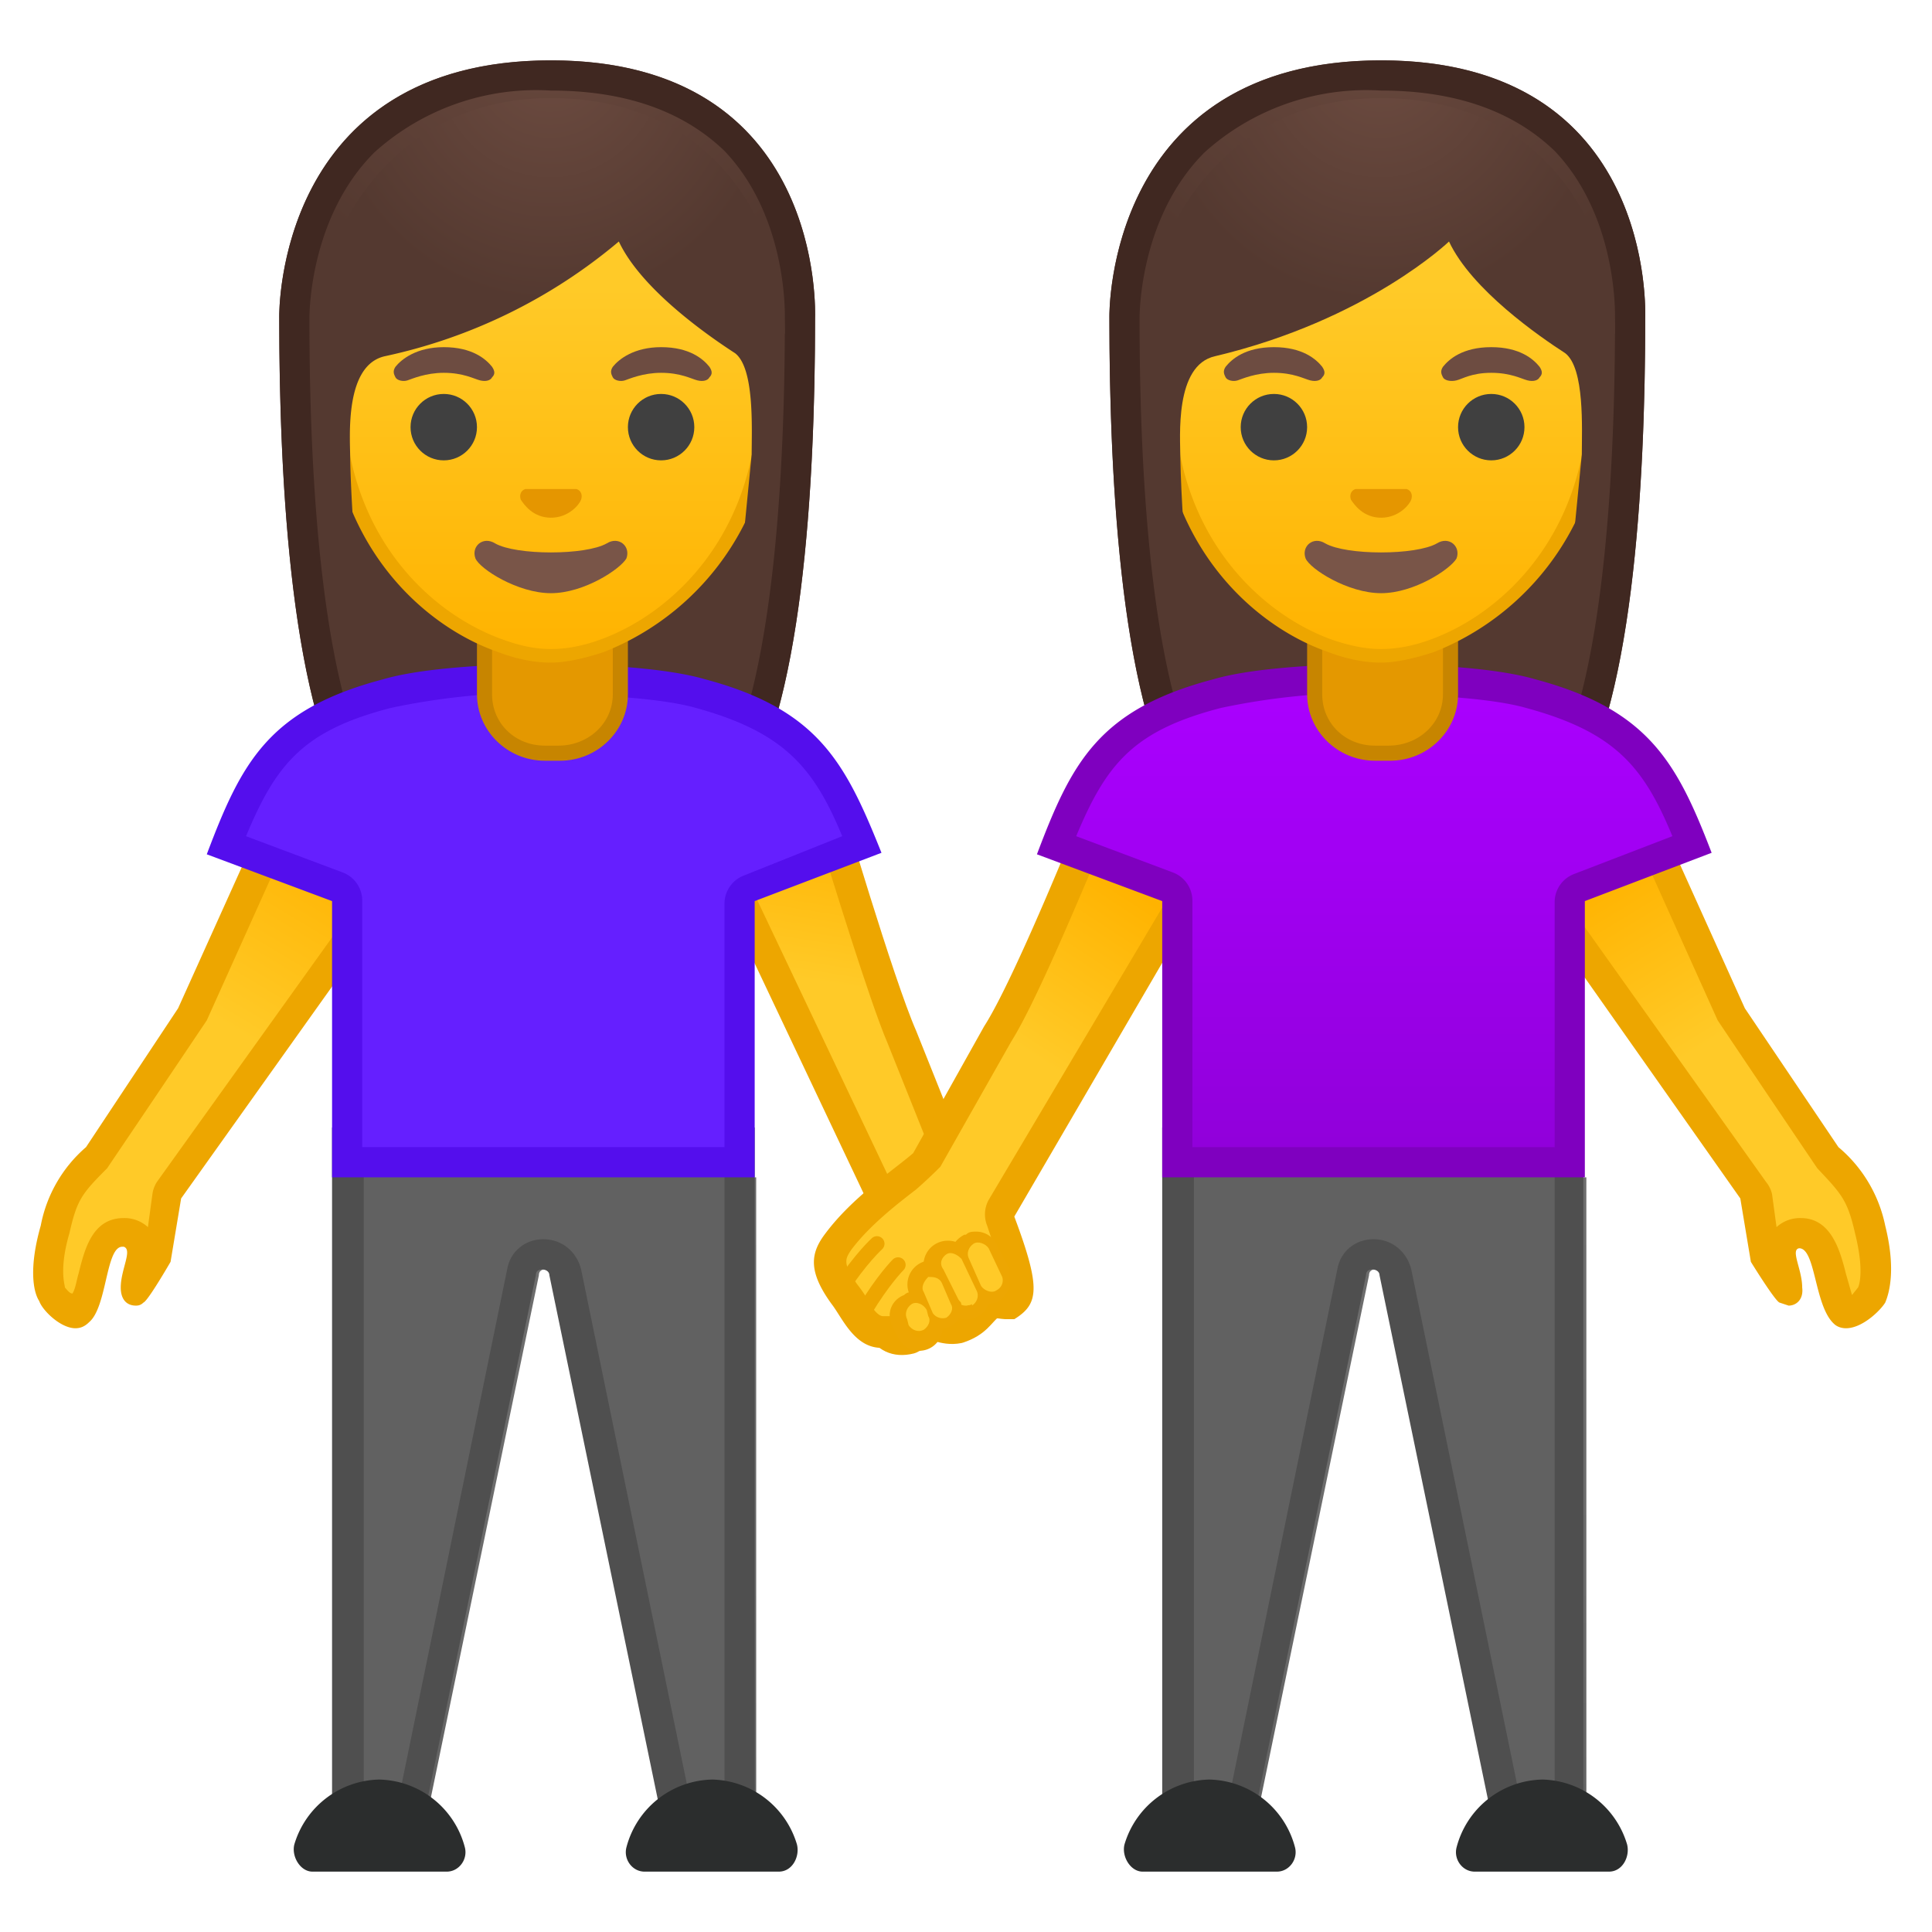 <svg viewBox="0 0 128 128" xmlns="http://www.w3.org/2000/svg" xmlns:xlink="http://www.w3.org/1999/xlink"><radialGradient id="a" cx="36.4" cy="-2.1" r="21.8" gradientUnits="userSpaceOnUse"><stop stop-color="#6D4C41" offset="0"/><stop stop-color="#543930" offset="1"/></radialGradient><path d="M36.5 4c-18.2 0-18 16.8-18 17 0 11 .8 26.4 5.1 32.4 1.8 2.4 5.1 2.5 5.1 2.5h15.1s3.3 0 5-2.5c4.4-6 5.2-21.4 5.2-32.3 0-.3.7-17.1-17.5-17.1z" fill="url(#a)"/><linearGradient id="b" x1="55.6" x2="55.6" y1="54.6" y2="82.4" gradientTransform="rotate(9 58 69.5)" gradientUnits="userSpaceOnUse"><stop stop-color="#FFB300" offset="0"/><stop stop-color="#FFCA28" offset=".4"/></linearGradient><path d="M62 83.2c-1 0-2-.6-2.4-1.4l-12.4-26 .7-2.4 7 .5c.8 2.6 3.5 11.8 4.8 14.8l4.4 11c.5 1.1 0 2.6-1 3.2a2 2 0 0 1-1.1.3z" fill="url(#b)"/><path d="M48.6 54.5l5.5.4c1 3.2 3.5 11.4 4.7 14.2l4.4 11c.3.7 0 1.6-.5 2l-.7.1c-.6 0-1.3-.3-1.5-.8L48.3 55.7l.3-1.2m-1.4-2.1l-1 3.4 12.5 26.4c.6 1.3 2 2 3.3 2 .6 0 1.2-.1 1.7-.4 1.4-.9 2-2.9 1.4-4.5l-4.4-11c-1.5-3.4-5-15.3-5-15.3l-8.5-.6z" fill="#EDA600"/><path d="M36.5 6c5 0 8.8 1.4 11.5 4 4 4.2 4 10.3 4 11 0 15.9-1.7 27-4.8 31.3-1 1.4-3.3 1.6-3.5 1.7H28.8c-.3 0-2.5-.3-3.5-1.7-3.1-4.4-4.8-15.4-4.8-31.2 0-.3 0-6.7 4.3-11A16 16 0 0 1 36.5 6m0-2c-18.2 0-18 16.8-18 17 0 11 .8 26.4 5.1 32.4 1.8 2.4 5.1 2.5 5.1 2.5h15.1s3.3 0 5-2.5c4.4-6 5.2-21.4 5.2-32.3 0-.3.7-17.1-17.5-17.1z" fill="#402821"/><linearGradient id="c" x1="36.1" x2="36.1" y1="122.7" y2="78" gradientUnits="userSpaceOnUse"><stop stop-color="#616161" offset="0"/><stop stop-color="#6B6B6B" offset=".4"/><stop stop-color="#6E6E6E" offset="1"/></linearGradient><path d="M22.1 78v44.7h5.7l7.9-38.2c0-.3.2-.4.4-.4s.4.1.5.4l7.8 38.2h5.7V78H22z" fill="url(#c)"/><path d="M45.2 121.7l-7.7-37.4c-.2-.7-.8-1.2-1.5-1.2s-1.3.5-1.4 1.2l-7.7 37.4h-3.8v-46h26v46h-4z" fill="#616161"/><path d="M48 76.6v44h-2l-7.5-36.5c-.3-1.2-1.3-2-2.5-2s-2.2.8-2.4 2l-7.5 36.6h-2v-44h24m2-2H22v48h5.6l7.9-38.2c0-.3.2-.4.4-.4s.5.1.5.4l7.9 38.2H50v-48z" fill="#4F4F4F"/><linearGradient id="d" x1="4.2" x2="22.6" y1="86.5" y2="55.8" gradientUnits="userSpaceOnUse"><stop stop-color="#FFCA28" offset=".6"/><stop stop-color="#FFB300" offset="1"/></linearGradient><path d="M5.1 87c-.5 0-1.5-.9-1.6-1.2-.2-.3-.7-1.6 0-4.4a8.2 8.2 0 0 1 3-4.8l6.2-9.2v-.2l5.8-12.7 8 .5-.3 2.8-15 21-.1.5-.6 4A28 28 0 0 1 9 85.4v-.1l.2-1.1c.2-.7.4-1.3 0-1.9-.1-.3-.4-.5-.7-.6h-.4c-1.3 0-1.7 1.5-2 3-.2.7-.5 1.9-.9 2.2H5z" fill="url(#d)"/><path d="M19 55.6l6.4.4-.1 1.5-14.9 20.8a2 2 0 0 0-.3.8l-.3 2.2a2.3 2.3 0 0 0-1.6-.6c-2.1 0-2.6 2.1-3 3.7-.1.3-.2 1-.4 1.3-.2 0-.4-.3-.5-.4 0-.2-.4-1.2.3-3.6.5-2.2.8-2.6 2.5-4.3l.2-.3a3209.1 3209.1 0 0 0 6.4-9.5l5.4-12m-1.3-2.1l-6 13.3L5.7 76a9.1 9.1 0 0 0-3 5.2c-.8 2.8-.5 4.4-.1 5C2.8 86.8 4 88 5 88c.3 0 .6-.1.9-.4 1.2-1 1.1-5 2.2-5h.1c.6.2-.2 1.5-.2 2.7 0 .8.4 1.2 1 1.2.1 0 .3 0 .5-.2.3-.1 1.8-2.7 1.8-2.7l.7-4.2 15.1-21.2.3-4.1-9.7-.6z" fill="#EDA600"/><linearGradient id="e" x1="2.7" x2="2.7" y1="84.1" y2="84.1" gradientUnits="userSpaceOnUse"><stop stop-color="#FFB300" offset="0"/><stop stop-color="#FFCA28" offset=".4"/></linearGradient><path d="M2.7 84.2v-.3.3z" fill="url(#e)"/><path d="M2.7 84zm0 0v-.2z" fill="#EDA600"/><linearGradient id="f" x1="106.2" x2="123.2" y1="58" y2="86.1" gradientUnits="userSpaceOnUse"><stop stop-color="#FFB300" offset="0"/><stop stop-color="#FFCA28" offset=".4"/></linearGradient><path d="M122.3 87l-.2-.1c-.3-.3-.6-1.5-.8-2.3-.3-1.4-.7-3-2-3l-.4.1c-.3 0-.6.3-.8.6-.3.6-.1 1.2 0 1.9l.3 1v.2c-.3-.4-1-1.3-1.4-2.1l-.6-4-.2-.5-15-21-.2-2.8 8-.5 5.7 12.7v.2l6.3 9.1v.2a8.2 8.2 0 0 1 2.9 4.7c.7 2.8.2 4 0 4.4 0 .3-1 1.2-1.6 1.2z" fill="url(#f)"/><path d="M108.4 55.6l5.4 12a3209.1 3209.1 0 0 0 6.6 9.8c1.6 1.7 2 2.1 2.5 4.3.6 2.4.3 3.4.2 3.6l-.4.5-.4-1.4c-.4-1.6-1-3.7-3-3.7a2.3 2.3 0 0 0-1.6.6l-.3-2.2a2 2 0 0 0-.4-.8l-14.8-20.8-.1-1.5 6.3-.4m1.2-2.1l-9.7.6.4 4 15 21.3.7 4.2s1.6 2.6 1.9 2.7l.6.2c.5 0 1-.4.9-1.2 0-1.2-.8-2.5-.2-2.6 1.1 0 1 3.8 2.3 5 .2.2.5.3.8.3 1.1 0 2.3-1.2 2.6-1.7.3-.7.7-2.3 0-5.1a9.2 9.2 0 0 0-3.1-5.2l-6.2-9.2-6-13.3z" fill="#EDA600"/><linearGradient id="g" x1="95.9" x2="95.9" y1="84.1" y2="84.1" gradientTransform="matrix(-1 0 0 1 220.7 0)" gradientUnits="userSpaceOnUse"><stop stop-color="#FFB300" offset="0"/><stop stop-color="#FFCA28" offset=".4"/></linearGradient><path d="M124.8 84.2v-.3.3z" fill="url(#g)"/><path d="M25.1 124h-4.4c-.8 0-1.4-1-1.2-1.8a6 6 0 0 1 5.6-4.3 6 6 0 0 1 5.7 4.5c.2.8-.4 1.6-1.2 1.6H25zm22.1 0h4.4c.9 0 1.4-1 1.2-1.8a6 6 0 0 0-5.6-4.3 6 6 0 0 0-5.7 4.5c-.2.8.4 1.6 1.2 1.6h4.5z" fill="#2B2D2D"/><path d="M23 77V59.7a1 1 0 0 0-.6-1L15 56c2.1-5.4 4.1-8.2 10.7-10a47 47 0 0 1 10.2-.9h.2c3.8 0 8 .3 10.3 1 6.6 1.7 8.6 4.5 10.7 10l-7.5 2.8a1 1 0 0 0-.6 1V77H23z" fill="#651FFF"/><path d="M36 46c3.9 0 8 .3 10.1.9 5.8 1.6 7.8 3.9 9.7 8.5L49.3 58a2 2 0 0 0-1.3 1.8V76H24V59.7a2 2 0 0 0-1.3-1.9l-6.4-2.4c2-4.8 3.8-7 9.6-8.5a46 46 0 0 1 10-1h.1m0-1.9c-4 0-8.2.3-10.6 1-7.6 2-9.4 5.5-11.7 11.6l8.3 3.1V78h28V59.7l8.4-3.2C56 50.5 54.2 47 46.7 45c-2.4-.7-6.6-1-10.6-1z" fill="#540EED"/><path d="M36.1 49.9a4 4 0 0 1-4-3.9v-4.8h9V46a4 4 0 0 1-4 3.9h-1z" fill="#E49800"/><path d="M40.6 41.7V46c0 1.9-1.6 3.4-3.6 3.4h-.9c-2 0-3.5-1.5-3.5-3.4v-4.3h8m1-1h-10V46c0 2.4 2 4.4 4.5 4.4h1c2.5 0 4.5-2 4.5-4.4v-5.3z" fill="#C78500"/><linearGradient id="h" x1="57.5" x2="67.1" y1="84.7" y2="84.7" gradientTransform="rotate(8.2 62.7 85.4)" gradientUnits="userSpaceOnUse"><stop stop-color="#FFB300" offset="0"/><stop stop-color="#FFCA28" offset=".4"/></linearGradient><path d="M67 85.4c0 1.6-.9.6-1.5 1.1s-.8 1.1-2 1.5c-1 .2-1.7-.4-2.2-.2-.6.4-.3.6-1 .9-2 .5-2.3-1.7-2.1-2.3.6-2.3-1 .5-.7-1.5s3.3-4.6 5.4-4.6c2 0 4.2 2 4.2 5.1z" fill="url(#h)" stroke="#EDA600" stroke-linecap="round" stroke-linejoin="round" stroke-miterlimit="10" stroke-width="2"/><defs><path id="i" d="M16.5 4h40v57.8h-40z"/></defs><clipPath id="j"><use xlink:href="#i"/></clipPath><g clip-path="url(#j)"><linearGradient id="k" x1="36.5" x2="36.5" y1="43.2" y2="18.9" gradientUnits="userSpaceOnUse"><stop stop-color="#FFB300" offset="0"/><stop stop-color="#FFCA28" offset="1"/></linearGradient><path d="M36.5 43.5c-1 0-2.1-.3-3.3-.7a17 17 0 0 1-10.9-16.7c0-12.7 7.7-17.2 14.2-17.2 6.6 0 14.2 4.5 14.2 17.2a17 17 0 0 1-10.9 16.7c-1.1.5-2.3.7-3.3.7z" fill="url(#k)"/><path d="M36.5 9.4c6.3 0 13.7 4.4 13.7 16.7 0 9.3-5.7 14.6-10.5 16.3-1.1.4-2.2.6-3.2.6s-2-.2-3.1-.6c-4.9-1.7-10.6-7-10.6-16.3 0-12.3 7.4-16.7 13.7-16.7m0-1C29 8.4 21.8 14 21.8 26c0 9.7 6 15.4 11.2 17.2 1.3.5 2.5.7 3.5.7s2.3-.3 3.5-.7A17.7 17.7 0 0 0 51.2 26c0-12-7-17.7-14.7-17.7z" fill="#EDA600"/><g fill="#404040"><ellipse cx="29.4" cy="28.3" rx="2.2" ry="2.2"/><ellipse cx="43.8" cy="28.3" rx="2.2" ry="2.2"/></g><path d="M38.2 32.4H34.8c-.3.1-.4.4-.3.7.2.3.8 1.2 2 1.2s1.9-.9 2-1.2c.1-.3 0-.6-.3-.7z" fill="#E59600"/><path d="M32.6 24.3c-.4-.5-1.3-1.3-3.2-1.3-1.8 0-2.8.8-3.2 1.3-.2.3-.1.5 0 .7.1.2.5.3.8.2s1.2-.5 2.4-.5c1.3 0 2 .4 2.4.5s.7 0 .8-.2c.2-.2.2-.4 0-.7zm14.4 0c-.4-.5-1.3-1.3-3.2-1.3-1.8 0-2.8.8-3.2 1.3-.2.3-.1.5 0 .7.1.2.5.3.8.2s1.2-.5 2.4-.5c1.3 0 2 .4 2.4.5s.7 0 .8-.2c.2-.2.2-.4 0-.7z" fill="#6D4C41"/><radialGradient id="l" cx="67.5" cy="3.4" r="16.5" gradientTransform="matrix(0 1 -.929 0 39.6 -64)" gradientUnits="userSpaceOnUse"><stop stop-color="#6D4C41" offset="0"/><stop stop-color="#543930" offset="1"/></radialGradient><path d="M52 22.1c0-5.8-3.7-15.6-15.5-15.6-12 0-15.8 11.4-15.8 15.6C20.7 35 21.8 41.3 23 44c.2.5 1 .8 1.2-.4 0 0-.9-7.8-1-13.3 0-1.3-.4-6.1 2.3-6.7A35.6 35.6 0 0 0 41 16c1.5 3.2 6 6.3 7.7 7.4 1.3 1 1.1 5 1.1 6.7l-1.3 13.3s0 3.2 1.4.5c1.3-2.6 2-17.5 2-21.8z" fill="url(#l)"/><path d="M40.2 36c-1.4.8-6 .8-7.4 0-.8-.5-1.6.2-1.3 1 .3.7 2.8 2.3 5 2.3s4.6-1.6 5-2.3c.3-.8-.5-1.5-1.3-1z" fill="#795548"/></g><linearGradient id="m" x1="59.1" x2="76.7" y1="86.9" y2="60" gradientUnits="userSpaceOnUse"><stop stop-color="#FFCA28" offset=".6"/><stop stop-color="#FFB300" offset="1"/></linearGradient><path d="M58.5 88.2c-.9 0-1.4-.8-2-1.8l-.5-.7c-1.4-1.9-1-2.6-.4-3.5 1.3-1.8 3-3.1 4.5-4.2a46.1 46.1 0 0 0 1.3-1.2l4.8-8.4c1.7-2.7 5.1-11 6-13.3h7.4l-.2 2.8-13 22a1 1 0 0 0 0 1c1.8 4.7 1.2 5 .4 5.4h-.5l-.3-1c-.2-.8-.6-2.1-1.8-2.1H64c-1.4.1-2 1-2.4 2l-.8 1.6c-1 1.4-1.3 1.4-1.9 1.4h-.4z" fill="url(#m)"/><path d="M73 56l5.5.1v1.5l-13 21.9a2 2 0 0 0-.1 1.7L66 83c-.4-.5-1-.8-1.9-.8h-.3c-2 .2-2.6 1.6-3.1 2.6l-.8 1.5-.7.9h-.7c-.4 0-.9-.8-1.2-1.4a10 10 0 0 0-.5-.7c-1-1.4-.8-1.7-.4-2.3 1.2-1.6 3-3 4.3-4a31.3 31.3 0 0 0 1.6-1.5L67 69c1.7-2.7 4.7-10 6-13m-1.5-1.8S67.2 64.9 65.2 68l-4.7 8.4c-1.4 1.2-4 2.9-5.8 5.3-1 1.3-1.2 2.5.4 4.7.7.9 1.5 2.9 3.3 2.9h.4c.9 0 1.6-.1 2.7-1.9 1.2-2 1.2-3 2.5-3.1 1 0 .7 2.6 1.8 3l.8.1h.6c1.6-1 1.8-2 0-6.8l13-22.3.4-4.1h-9z" fill="#EDA600"/><radialGradient id="n" cx="91.4" cy="-2.1" r="21.8" gradientUnits="userSpaceOnUse"><stop stop-color="#6D4C41" offset="0"/><stop stop-color="#543930" offset="1"/></radialGradient><path d="M91.5 4c-18.2 0-18 16.8-18 17 0 11 .8 26.4 5.1 32.4 1.8 2.4 5.1 2.5 5.1 2.5h15.1s3.3 0 5-2.5c4.4-6 5.2-21.4 5.2-32.3 0-.3.7-17.1-17.5-17.1z" fill="url(#n)"/><path d="M91.5 6c5 0 8.8 1.4 11.5 4 4 4.2 4 10.3 4 11 0 15.9-1.7 27-4.8 31.2-1 1.5-3.3 1.7-3.5 1.7H83.8c-.3 0-2.5-.2-3.5-1.7-3.1-4.3-4.8-15.3-4.8-31.1 0-.3 0-6.7 4.3-11A16 16 0 0 1 91.5 6m0-2c-18.2 0-18 16.8-18 17 0 11 .8 26.4 5.1 32.4 1.8 2.4 5.1 2.5 5.1 2.5h15.1s3.3 0 5-2.5c4.4-6 5.2-21.4 5.2-32.3 0-.3.7-17.1-17.5-17.1z" fill="#402821"/><linearGradient id="o" x1="91.1" x2="91.1" y1="122.7" y2="78" gradientUnits="userSpaceOnUse"><stop stop-color="#616161" offset="0"/><stop stop-color="#6B6B6B" offset=".4"/><stop stop-color="#6E6E6E" offset="1"/></linearGradient><path d="M77.1 78v44.7h5.7l7.9-38.2c0-.3.2-.4.4-.4s.4.1.5.4l7.8 38.2h5.7V78H77z" fill="url(#o)"/><path d="M100.2 121.7l-7.7-37.4c-.1-.7-.7-1.2-1.5-1.2s-1.3.5-1.4 1.2l-7.7 37.4h-3.8v-46h26v46h-4z" fill="#616161"/><path d="M103 76.6v44h-2l-7.5-36.5c-.3-1.2-1.3-2-2.5-2s-2.2.8-2.4 2l-7.5 36.6h-2v-44h24m2-2H77v48h5.6l7.9-38.2c0-.3.2-.4.4-.4s.5.1.5.4l7.9 38.2h5.6v-48z" fill="#4F4F4F"/><path d="M80.1 124h-4.4c-.8 0-1.4-1-1.2-1.8a6 6 0 0 1 5.6-4.3 6 6 0 0 1 5.7 4.5c.2.8-.4 1.6-1.2 1.6H80zm22.1 0h4.4c.9 0 1.4-1 1.2-1.8a6 6 0 0 0-5.6-4.3 6 6 0 0 0-5.7 4.5c-.2.8.4 1.6 1.2 1.6h4.5z" fill="#2B2D2D"/><linearGradient id="p" x1="91" x2="91" y1="45" y2="77" gradientUnits="userSpaceOnUse"><stop stop-color="#a0f" offset="0"/><stop stop-color="#A100F2" offset=".4"/><stop stop-color="#9000D9" offset="1"/></linearGradient><path d="M78 77V59.7a1 1 0 0 0-.6-1L70 56c2.1-5.4 4.1-8.2 10.7-10a47 47 0 0 1 10.2-.9h.2c3.9 0 8 .3 10.3 1 6.6 1.7 8.6 4.5 10.7 10l-7.5 2.8a1 1 0 0 0-.6 1V77H78z" fill="url(#p)"/><path d="M91 46c3.9 0 8 .3 10.1.9 5.9 1.6 7.8 3.9 9.7 8.5l-6.5 2.5a2 2 0 0 0-1.3 1.8V76H79V59.7a2 2 0 0 0-1.3-1.9l-6.4-2.4c2-4.8 3.8-7 9.6-8.5a46 46 0 0 1 10-1h.1m0-1.9c-4 0-8.2.3-10.6 1-7.6 2-9.4 5.5-11.7 11.6l8.3 3.1V78h28V59.7l8.4-3.2c-2.3-6-4.2-9.5-11.7-11.5-2.4-.7-6.6-1-10.6-1z" fill="#7F00BF"/><path d="M91.1 49.9a4 4 0 0 1-4-3.9v-4.8h9V46a4 4 0 0 1-4 3.9h-1z" fill="#E49800"/><path d="M95.6 41.7V46c0 1.9-1.6 3.4-3.6 3.4h-.9c-2 0-3.5-1.5-3.5-3.4v-4.3h8m1-1h-10V46c0 2.4 2 4.4 4.5 4.4h1c2.5 0 4.5-2 4.5-4.4v-5.3z" fill="#C78500"/><defs><path id="q" d="M71.5 4h40v57.8h-40z"/></defs><clipPath id="r"><use xlink:href="#q"/></clipPath><g clip-path="url(#r)"><linearGradient id="s" x1="91.5" x2="91.5" y1="43.2" y2="18.9" gradientUnits="userSpaceOnUse"><stop stop-color="#FFB300" offset="0"/><stop stop-color="#FFCA28" offset="1"/></linearGradient><path d="M91.5 43.5c-1 0-2.2-.3-3.3-.7a17 17 0 0 1-10.9-16.7c0-12.7 7.7-17.2 14.2-17.2 6.6 0 14.2 4.5 14.2 17.2a17 17 0 0 1-10.9 16.7c-1.1.5-2.3.7-3.3.7z" fill="url(#s)"/><path d="M91.5 9.4c6.3 0 13.7 4.4 13.7 16.7 0 9.3-5.7 14.6-10.5 16.3-1.1.4-2.2.6-3.2.6s-2-.2-3.2-.6c-4.8-1.7-10.5-7-10.5-16.3 0-12.3 7.4-16.7 13.7-16.7m0-1C84 8.4 76.8 14 76.8 26c0 9.7 6 15.4 11.2 17.2 1.3.5 2.5.7 3.5.7s2.3-.3 3.5-.7A17.7 17.7 0 0 0 106.2 26c0-12-7-17.7-14.7-17.7z" fill="#EDA600"/><g fill="#404040"><ellipse cx="84.4" cy="28.3" rx="2.2" ry="2.2"/><ellipse cx="98.8" cy="28.3" rx="2.2" ry="2.2"/></g><path d="M93.2 32.4H89.8c-.3.1-.4.4-.3.7.2.3.8 1.2 2 1.2s1.9-.9 2-1.2c.1-.3 0-.6-.3-.7z" fill="#E59600"/><path d="M87.6 24.3c-.4-.5-1.3-1.3-3.2-1.3s-2.8.8-3.2 1.3c-.2.3-.1.5 0 .7.1.2.5.3.8.2s1.2-.5 2.4-.5c1.3 0 2 .4 2.4.5s.7 0 .8-.2c.2-.2.2-.4 0-.7zm14.4 0c-.4-.5-1.3-1.3-3.2-1.3s-2.8.8-3.2 1.3c-.2.3-.1.5 0 .7.1.2.5.3.9.2s1-.5 2.3-.5c1.3 0 2 .4 2.4.5s.7 0 .8-.2c.2-.2.2-.4 0-.7z" fill="#6D4C41"/><radialGradient id="t" cx="124.6" cy="3.4" r="16.5" gradientTransform="matrix(0 1 -.929 0 94.6 -121.1)" gradientUnits="userSpaceOnUse"><stop stop-color="#6D4C41" offset="0"/><stop stop-color="#543930" offset="1"/></radialGradient><path d="M107 22.1c0-5.8-3.8-15.6-15.5-15.6-12 0-15.8 11.4-15.8 15.6C75.7 35 76.8 41.3 78 44c.3.5 1 .8 1.2-.4 0 0-.9-7.8-1-13.3 0-1.3-.4-6.1 2.3-6.7C90.6 21.2 96 16 96 16c1.5 3.2 6 6.3 7.7 7.4 1.3 1 1.1 5 1.1 6.7l-1.3 13.3s0 3.2 1.4.5c1.3-2.6 2-17.5 2-21.8z" fill="url(#t)"/><path d="M95.2 36c-1.4.8-6 .8-7.4 0-.8-.5-1.6.2-1.3 1 .3.7 2.8 2.3 5 2.3s4.6-1.6 5-2.3c.3-.8-.5-1.5-1.3-1z" fill="#795548"/></g><linearGradient id="u" x1="56.8" x2="59.6" y1="85.4" y2="85.4" gradientTransform="rotate(-13.7 58 84.7)" gradientUnits="userSpaceOnUse"><stop stop-color="#FFB300" offset="0"/><stop stop-color="#FFCA28" offset=".4"/></linearGradient><path d="M57.3 86.8c1.2-2 2.2-3 2.2-3" fill="url(#u)" stroke="#EDA600" stroke-linecap="round" stroke-linejoin="round" stroke-miterlimit="10"/><linearGradient id="v" x1="55.6" x2="58.7" y1="83.7" y2="83.7" gradientTransform="rotate(-13.7 58 84.7)" gradientUnits="userSpaceOnUse"><stop stop-color="#FFB300" offset="0"/><stop stop-color="#FFCA28" offset=".4"/></linearGradient><path d="M55.7 85.4c1.3-2 2.4-3 2.4-3" fill="url(#v)" stroke="#EDA600" stroke-linecap="round" stroke-linejoin="round" stroke-miterlimit="10"/><g fill="#EDA602"><path d="M60.5 86.5c.2 0 .5.2.6.4l.3.8a.7.7 0 0 1-.5.9.6.6 0 0 1-.6-.4l-.4-.8a.7.7 0 0 1 .6-.9m0-.9c-.2 0-.4 0-.6.2-.8.3-1.2 1.2-.8 2l.4.8a1.5 1.5 0 1 0 2.8-1.3l-.4-.8c-.2-.5-.8-.9-1.4-.9z"/><path d="M61.7 84.4c.3 0 .5.2.6.5l.5 1.4a.7.7 0 0 1-.6 1 .7.7 0 0 1-.7-.6l-.5-1.4a.7.7 0 0 1 .7-.9m0-.9a1.6 1.6 0 0 0-1.5 2.1l.4 1.4a1.6 1.6 0 0 0 2 1c.9-.2 1.3-1 1-2l-.4-1.4c-.2-.7-.8-1.1-1.5-1.1z"/><path d="M62.8 83.1c.2 0 .5.1.6.4l1.2 2c.2.3 0 .8-.3 1H64a.7.7 0 0 1-.6-.3l-1.2-2c-.2-.4 0-.8.3-1h.3m0-1a1.6 1.6 0 0 0-1.4 2.4l1.2 2a1.6 1.6 0 0 0 2.2.6c.4-.2.6-.5.7-1s0-.8-.1-1.2l-1.2-2c-.3-.5-.8-.8-1.4-.8z"/><path d="M64.7 82.5c.2 0 .5.2.6.5l.7 1.5c.1.3 0 .7-.4.9h-.3a.7.7 0 0 1-.7-.3l-.7-1.5c-.1-.4 0-.8.4-1h.4m0-1c-.3 0-.5 0-.7.2h-.1c-.8.4-1.2 1.3-.8 2.1l.7 1.6a1.6 1.6 0 0 0 2.1.8h.1c.4-.2.7-.6.9-1v-1.2l-.8-1.5c-.2-.6-.8-1-1.4-1z"/></g><path d="M61.2 88.1c-.4.2-.8 0-1-.3l-.1-.4c-.2-.4 0-.8.3-1s.8 0 1 .4l.1.4c.2.3 0 .7-.3.9zm1.5-.8c-.3.1-.7 0-.9-.3l-.6-1.4c-.2-.3 0-.7.3-1 .3 0 .7 0 .9.4l.6 1.4c.2.3 0 .7-.3.9zm1.7-.9c-.3.2-.7 0-.9-.3l-1-2c-.3-.4-.1-.8.2-1s.7 0 1 .3l1 2.1c.2.4 0 .8-.3 1zm1.6-.9c-.3.2-.8 0-1-.3l-.8-1.8c-.2-.4 0-.8.3-1 .3-.2.8 0 1 .3l.9 1.9c.1.3 0 .7-.4.9z" fill="#FFCA28"/></svg>